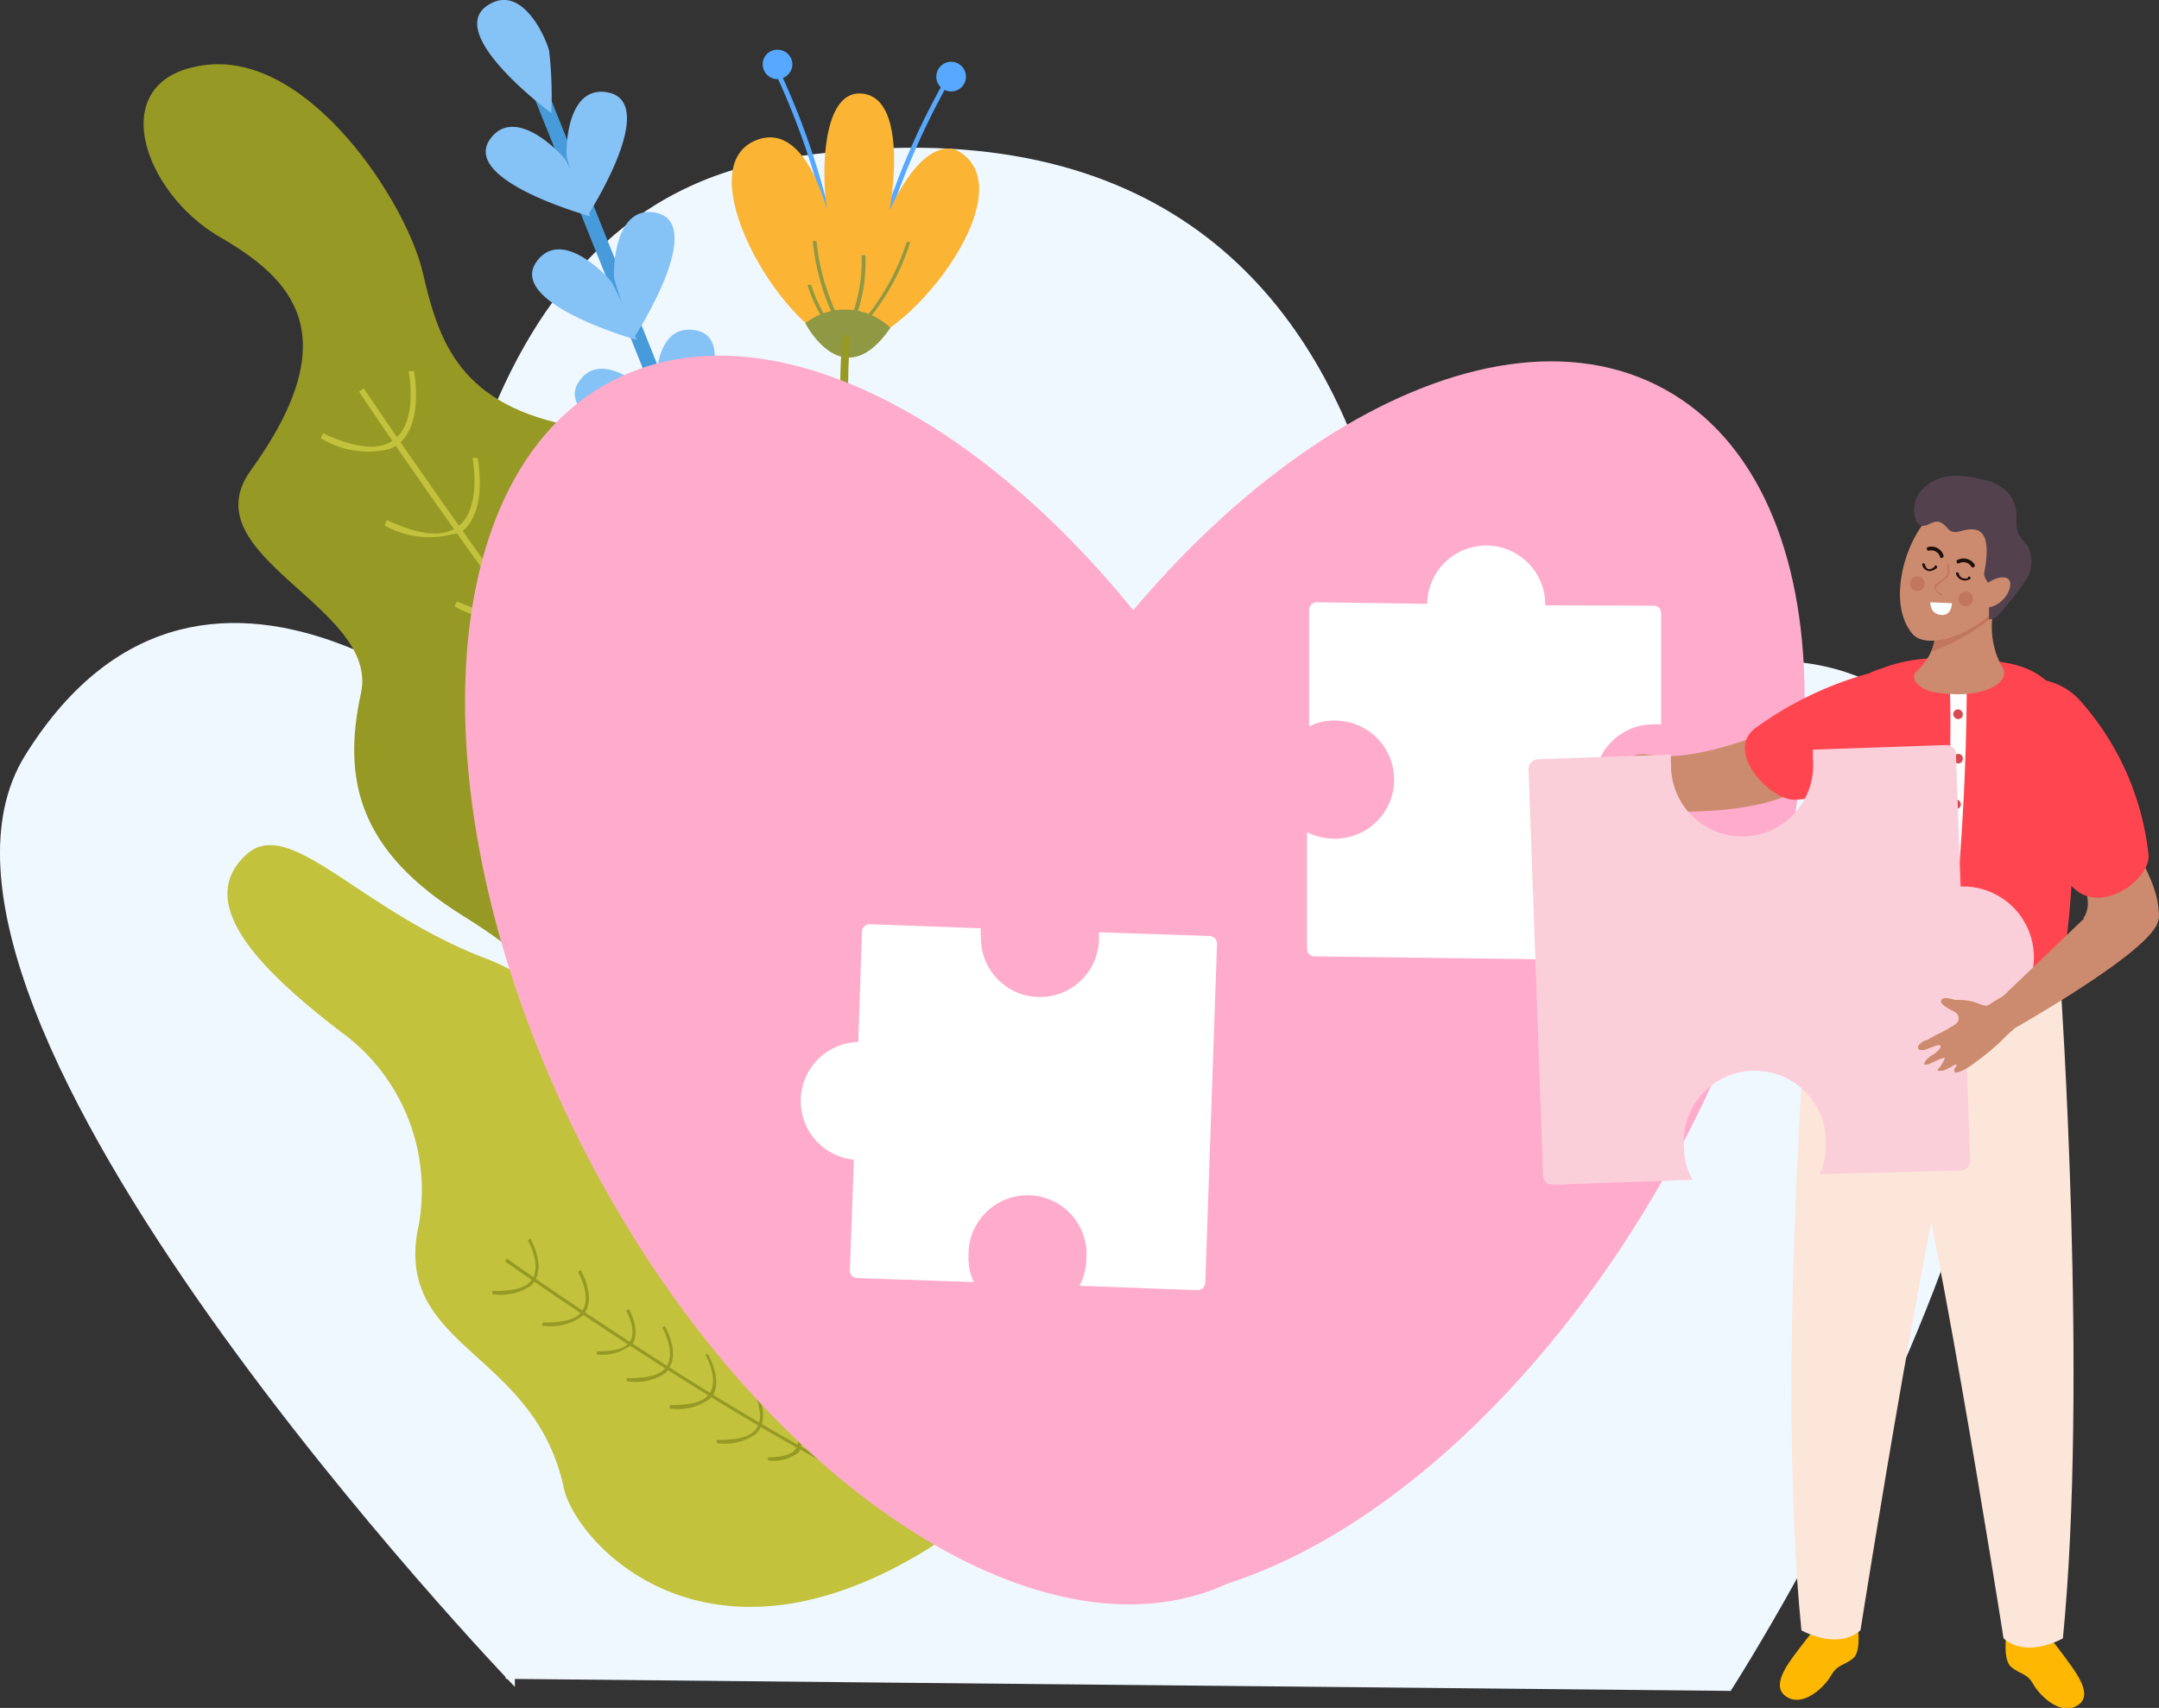 <svg xmlns="http://www.w3.org/2000/svg" viewBox="0 0 69.86 55.27"><rect x="0" y="0" width="69.86" height="55.27" fill="#333333" stroke="none"/><defs><style>.cls-1{fill:#f0f8ff;}.cls-2{fill:#969924;}.cls-3{fill:#c2c23c;}.cls-4{fill:#56a9ff;}.cls-5{fill:#fbb433;}.cls-6{fill:#8f9843;}.cls-7{fill:#479bda;}.cls-8{fill:#85c2f6;}.cls-9{fill:#ffabcc;}.cls-10{fill:#fff;}.cls-11{fill:#cc8b6e;}.cls-12{fill:#ff4650;}.cls-13{fill:#fce6d9;}.cls-14{fill:#feb801;}.cls-15{fill:#fdfefd;}.cls-16{fill:#d94951;}.cls-17{fill:#c1775d;}.cls-18{fill:#53424d;}.cls-19{fill:#1e100c;}.cls-20{fill:#faffff;}.cls-21{fill:#fbcfda;}</style></defs><g id="Layer_2" data-name="Layer 2"><g id="Layer_1-2" data-name="Layer 1"><path class="cls-1" d="M16.37,54.33S5.65,8.28,25.29,5.14C48.48,1.43,45.5,27.69,45.5,27.69s9.77-10.2,16.56-4.64C71.48,30.76,56,54.72,56,54.72Z"/><path class="cls-1" d="M16.66,54.59S-4.33,32.76.81,24.45c6-9.65,15.85,0,15.85,0Z"/><path class="cls-2" d="M22.88,40.91s-3.81.35-3.67-3.5S18.4,31.76,15,29.65s-3.93-4.42-3.32-7.22S6.12,18,8.11,15.23C11.3,10.81,9.4,9,7.13,7.68,4.59,6.22,3.32,2.49,6.68,2.1s6.48,4.48,7,6.72,1.18,4.32,5,5S23.8,16.14,24.81,19s.33,2.94,4,6.1Z"/><path class="cls-3" d="M31.71,36.73c-5.79-2.81-20-23.85-20.09-24.06l.15-.1c.14.21,14.27,21.22,20,24Z"/><path class="cls-3" d="M18.09,22.1a2.92,2.92,0,0,1-2.19-.35l.07-.16c1.07.5,1.85.56,2.31.2.78-.6.47-2.19.46-2.21l.18,0c0,.07.33,1.72-.53,2.39A1.11,1.11,0,0,1,18.09,22.1Z"/><path class="cls-3" d="M14.63,17.29A2.91,2.91,0,0,1,12.44,17l.08-.17c1.07.5,1.84.57,2.31.2.77-.59.46-2.19.46-2.21l.17,0c0,.07.34,1.72-.52,2.39A1.14,1.14,0,0,1,14.63,17.29Z"/><path class="cls-3" d="M12.57,14.54a2.93,2.93,0,0,1-2.19-.36l.07-.16c1.07.5,1.85.57,2.31.2.78-.6.47-2.19.46-2.21l.18,0c0,.07.33,1.72-.53,2.38A1.49,1.49,0,0,1,12.57,14.54Z"/><path class="cls-3" d="M16.54,19.91a2.41,2.41,0,0,1-1.83-.29l.08-.16c.88.41,1.52.47,1.9.17.63-.49.38-1.8.37-1.82l.18,0c0,.06.28,1.43-.44,2A.82.82,0,0,1,16.54,19.91Z"/><path class="cls-3" d="M19.86,24.46a3,3,0,0,1-2.19-.35l.08-.16c1.06.5,1.84.56,2.31.2.77-.6.46-2.2.46-2.21l.17,0c0,.07.33,1.72-.52,2.39A1.17,1.17,0,0,1,19.86,24.46Z"/><path class="cls-3" d="M21.72,27.33a3,3,0,0,1-2.2-.35l.08-.16c1.07.49,1.85.56,2.31.2.77-.6.46-2.19.46-2.21l.17,0c0,.07.34,1.72-.52,2.39A1.11,1.11,0,0,1,21.72,27.33Z"/><path class="cls-3" d="M23.5,29.25A2.11,2.11,0,0,1,21.92,29l.08-.16c.75.35,1.29.39,1.61.15.54-.42.32-1.54.32-1.55l.18,0s.24,1.23-.39,1.71A.61.61,0,0,1,23.5,29.25Z"/><path class="cls-4" d="M27,8.38h.15a24.34,24.34,0,0,0-1.93-6.1l-.14.07A24.46,24.46,0,0,1,27,8.38Z"/><path class="cls-4" d="M28.36,8.44a25,25,0,0,1,2.4-5.88l-.13-.07a24.47,24.47,0,0,0-2.42,5.92Z"/><path class="cls-4" d="M30.3,2.42A.48.48,0,1,0,30.79,2,.48.48,0,0,0,30.3,2.42Z"/><path class="cls-4" d="M24.68,2.06a.48.48,0,0,0,.46.5.49.49,0,0,0,.5-.46.48.48,0,0,0-.46-.49A.47.47,0,0,0,24.68,2.06Z"/><path class="cls-5" d="M27.37,11.17c1.82.15,5.88-4.93,3.67-6.26,0,0-1-.76-2.25,1.88,0,0,.66-3.59-.88-3.76s-1.28,3.57-1.09,4c0,0-.72-3.33-2.49-2.43C22.29,5.69,25.52,11,27.37,11.17Z"/><path class="cls-6" d="M28.81,10.61a2.1,2.1,0,0,0-2.75-.15S27.27,12.86,28.81,10.61Z"/><path class="cls-6" d="M27.9,10.57a7.3,7.3,0,0,0,1.55-2.74l-.11,0a7.53,7.53,0,0,1-1.52,2.68Z"/><path class="cls-6" d="M27.27,10.81l.1-.08a7.23,7.23,0,0,1-.95-2.93l-.12,0A7.41,7.41,0,0,0,27.27,10.81Z"/><path class="cls-2" d="M28,17.47l.21-.11c-1.09-2.18-.7-6.46-.7-6.5l-.24,0C27.24,11,26.86,15.23,28,17.47Z"/><path class="cls-6" d="M27.12,11l.08-.09a4.58,4.58,0,0,1-.95-1.69l-.12,0A4.88,4.88,0,0,0,27.12,11Z"/><path class="cls-6" d="M27.63,10.42A5.09,5.09,0,0,0,28,8.26h-.12a5.18,5.18,0,0,1-.37,2.11Z"/><rect class="cls-7" x="22.74" y="0.04" width="0.48" height="33.37" transform="translate(-4.57 9.75) rotate(-21.85)"/><path class="cls-8" d="M22,14.69s2.16-3.71.51-4c-1.34-.25-1.32,1.76-1.27,2.15A13.79,13.79,0,0,0,22,14.69Z"/><path class="cls-8" d="M22.08,14.74s-4.25-1-3.36-2.37c.72-1.13,2.22.25,2.47.55A13.19,13.19,0,0,1,22.08,14.74Z"/><path class="cls-8" d="M20.54,10.89s2.34-3.61.71-4C19.92,6.6,19.84,8.6,19.87,9A14.43,14.43,0,0,0,20.54,10.89Z"/><path class="cls-8" d="M20.6,11s-4.2-1.18-3.24-2.53c.78-1.09,2.2.36,2.44.67A13.69,13.69,0,0,1,20.6,11Z"/><path class="cls-8" d="M19,7s2.34-3.61.71-4c-1.33-.3-1.41,1.7-1.37,2.09A13.29,13.29,0,0,0,19,7Z"/><path class="cls-8" d="M19.1,7S14.9,5.85,15.86,4.5c.78-1.08,2.2.36,2.44.67A13.69,13.69,0,0,1,19.1,7Z"/><path class="cls-8" d="M17.84,3.66S14.38,1.11,15.77.18c1.13-.76,1.91,1.09,2,1.47A13.13,13.13,0,0,1,17.84,3.66Z"/><path class="cls-3" d="M31.67,38.38s-10,2.56-11.38.17-.56-6-4.59-7.54S9.4,26.41,8,27.63c-1.8,1.59.51,3.82,3,5.74a6.33,6.33,0,0,1,2.5,6.52c-.63,3.76,3.82,3.87,4.75,8.29C18.67,50,23.19,55,31,49.48Z"/><path class="cls-2" d="M31.55,49.27C27.9,49,16.46,40.9,16.34,40.82l.06-.09c.12.09,11.54,8.18,15.17,8.44Z"/><path class="cls-2" d="M21.54,44.43a1.77,1.77,0,0,1-1.26.27l0-.1c.67,0,1.1-.09,1.29-.38.31-.48-.14-1.25-.14-1.26l.08-.05s.49.83.14,1.36A.65.65,0,0,1,21.54,44.43Z"/><path class="cls-2" d="M18.8,42.62a1.75,1.75,0,0,1-1.25.28v-.1c.67,0,1.11-.09,1.29-.38.32-.48-.14-1.26-.14-1.26l.09-.06s.49.84.14,1.37A.5.5,0,0,1,18.8,42.62Z"/><path class="cls-2" d="M17.19,41.6a1.76,1.76,0,0,1-1.26.28l0-.1c.67,0,1.1-.09,1.29-.38.31-.48-.14-1.26-.14-1.26l.08-.06s.49.84.14,1.37A.61.61,0,0,1,17.19,41.6Z"/><path class="cls-2" d="M20.31,43.6a1.47,1.47,0,0,1-1,.23v-.1c.55,0,.91-.07,1.07-.31.25-.39-.12-1-.12-1l.09-.06s.4.7.11,1.14A.69.69,0,0,1,20.31,43.6Z"/><path class="cls-2" d="M22.92,45.3a1.74,1.74,0,0,1-1.25.28v-.11c.67,0,1.1-.09,1.29-.38.32-.47-.14-1.25-.14-1.26l.09,0s.49.83.14,1.36A.7.7,0,0,1,22.92,45.3Z"/><path class="cls-2" d="M24.44,46.42a1.75,1.75,0,0,1-1.25.28v-.1c.67,0,1.11-.09,1.29-.38.32-.48-.14-1.26-.14-1.26l.09-.06s.48.83.14,1.37A1,1,0,0,1,24.44,46.42Z"/><path class="cls-2" d="M25.76,47.06a1.34,1.34,0,0,1-.91.2l0-.1q.7,0,.9-.27c.22-.33-.1-.87-.1-.88l.09,0s.35.6.1,1A1.27,1.27,0,0,1,25.76,47.06Z"/><path class="cls-9" d="M40.76,26C46.34,36.74,46,48,40,51.11s-15.44-3-21-13.7-5.22-21.94.8-25.08S35.18,15.33,40.76,26Z"/><path class="cls-9" d="M54.08,37.69C48.25,48.26,38.7,54.17,32.75,50.89S26.7,36.38,32.53,25.8,47.92,9.32,53.87,12.6,59.91,27.11,54.08,37.69Z"/><path class="cls-10" d="M35.15,40.78a1.93,1.93,0,0,1-.22.83l3.76.14A.26.26,0,0,0,39,41.5l.38-10.95a.25.25,0,0,0-.24-.26l-3.58-.12c0,.08,0,.16,0,.25a1.91,1.91,0,0,1-3.82-.13,1,1,0,0,1,0-.25l-3.59-.13a.25.25,0,0,0-.26.24l-.12,3.57a1.91,1.91,0,0,0-.14,3.81L27.5,41.1a.24.24,0,0,0,.24.26l3.77.13a1.82,1.82,0,0,1-.17-.85,1.91,1.91,0,1,1,3.81.14Z"/><path class="cls-10" d="M43.13,27.14a2,2,0,0,1-.84-.21l0,3.77a.25.25,0,0,0,.25.25l10.95.14a.24.24,0,0,0,.26-.24l0-3.59H53.5a1.91,1.91,0,1,1,0-3.82l.25,0,0-3.59a.24.24,0,0,0-.24-.25L50,19.59a1.91,1.91,0,0,0-3.82-.05l-3.57-.05a.25.25,0,0,0-.25.25l0,3.77a1.7,1.7,0,0,1,.84-.19,1.91,1.91,0,1,1,0,3.82Z"/><path class="cls-11" d="M53.76,26.25s3.48.22,4.78-.94a2,2,0,0,0,.54-2.45s-3.65,1.88-5.59,1.58S53.76,26.25,53.76,26.25Z"/><path class="cls-12" d="M60.48,21.79a2.1,2.1,0,0,1,2.52.49A1.55,1.55,0,0,1,62.61,24a7.39,7.39,0,0,1-4.5,1.88c-.81.06-2.32-1.55-1.32-2.31A11.34,11.34,0,0,1,60.48,21.79Z"/><polygon class="cls-13" points="66.75 38.57 58.47 32.5 58.63 31.26 66.51 30.64 66.75 38.57"/><path class="cls-14" d="M58.71,52.73s-.32.38-.7.9-.65,1.07-.13,1.32,1.16-.36,1.37-.73.44-.32.72-.56.13-1.14.13-1.14Z"/><path class="cls-13" d="M63.51,35.58c-.76,1-3.31,17.18-3.31,17.18-.76.66-1.91,0-1.91,0-.83-8.25.2-20.5.2-20.5s5.79,4.32,5,3.32Z"/><path class="cls-14" d="M66.33,53s.32.39.69.91.66,1.07.13,1.32-1.16-.37-1.36-.73-.44-.32-.72-.56-.14-1.14-.14-1.14Z"/><path class="cls-13" d="M61.52,35.84c.77,1,3.31,17.18,3.31,17.18.77.67,1.92,0,1.92,0,.82-8.25-.08-21.25-.08-21.25s-5.91,5.08-5.15,4.07Z"/><path class="cls-12" d="M59.57,23c.55-1.81,3.16-1.9,5.28-1.56,1.44.22,2.24,1.2,2.25,3,0,1.16.09,6-.61,7.4,0,0-2.39,1.84-7.91-.38A30.09,30.09,0,0,1,59.57,23Z"/><path class="cls-15" d="M63.64,22.13A79.41,79.41,0,0,1,63,31.89l-.68,0a45.11,45.11,0,0,0,.77-9.8Z"/><path class="cls-16" d="M63.47,23.23a.16.16,0,0,0,0-.22.15.15,0,0,0-.23.2A.16.16,0,0,0,63.47,23.23Z"/><path class="cls-16" d="M63.47,24.66a.16.16,0,0,0,0-.22.15.15,0,0,0-.21,0,.15.15,0,1,0,.2.23Z"/><path class="cls-16" d="M63.41,25.93a.15.15,0,1,0-.23.2.15.15,0,0,0,.23-.2Z"/><path class="cls-16" d="M63,27.65a.15.15,0,1,0,.21,0A.15.15,0,0,0,63,27.65Z"/><path class="cls-16" d="M62.9,29.64a.15.15,0,0,0,0,.21.14.14,0,0,0,.21,0,.15.15,0,0,0,0-.21A.15.15,0,0,0,62.9,29.64Z"/><path class="cls-11" d="M64.73,19.09s-2.15.46-2,.64-.09.53-.1.87A1.9,1.9,0,0,1,62,21.74c-.23.26.18.58.54.65,1.58.29,2.58-.3,2.24-.81A2.7,2.7,0,0,1,64.73,19.09Z"/><path class="cls-17" d="M62.6,20.6c0-.34.22-.7.1-.87s2.2-.67,2.2-.67a1.65,1.65,0,0,0-.42.9,6.58,6.58,0,0,1-2,1.13A1.2,1.2,0,0,0,62.6,20.6Z"/><path class="cls-11" d="M62.56,16.62c-.84.64-1.56,2.84-.68,3.89.49.58,2.26,0,3.09-1.29a2.77,2.77,0,0,0-.07-2.12A1.74,1.74,0,0,0,62.56,16.62Z"/><path class="cls-18" d="M62.15,17c.19.09.42-.21.65-.09s.21.29.46.31,1.33-.64.94,1.34c0,.1.07.21.12.29s-.16.34-.06.49.08,0,.1,0,0,.16,0,.21,0,.33,0,.49c.22,0,.38-.2.51-.38a8.15,8.15,0,0,0,.71-.93,1.1,1.1,0,0,0,0-1.11,2.12,2.12,0,0,1-.27-.34,1.18,1.18,0,0,1-.06-.53,1.26,1.26,0,0,0-.23-.76,1.49,1.49,0,0,0-.88-.47,3.09,3.09,0,0,0-1-.12,1.46,1.46,0,0,0-.94.44.94.94,0,0,0-.2,1,.19.19,0,0,0,.07.11Z"/><path class="cls-11" d="M64,19.09s.61-.53.94-.38-.13,1.07-.83.94S63.81,19.24,64,19.09Z"/><path class="cls-19" d="M63.66,18.72h0l-.08,0c-.12,0-.17-.07-.2-.16s-.11,0-.09,0a.3.3,0,0,0,.45.18c.06,0,0-.11-.05-.08Z"/><path class="cls-19" d="M62.6,18.34l-.09.06c-.12.05-.18,0-.22-.12s-.12,0-.09,0a.25.25,0,0,0,.27.2.43.43,0,0,0,.21-.11s0-.11-.08-.06Z"/><path class="cls-19" d="M62.42,17.82a.3.3,0,0,1,.36.21c0,.07.14,0,.11-.05a.41.41,0,0,0-.49-.28c-.08,0-.06.13,0,.12Z"/><path class="cls-19" d="M63.39,18.23a.3.3,0,0,1,.4.11c.05.06.14,0,.1-.08a.43.43,0,0,0-.55-.14c-.07,0,0,.15,0,.11Z"/><path class="cls-17" d="M63,18.25a.66.66,0,0,1,0,.34c-.06.15-.25.2-.36.31s0,.28.18.37c0,0,.08,0,0-.06-.47-.19.12-.38.22-.57a.61.61,0,0,0,0-.4s-.09,0-.08,0Z"/><path class="cls-20" d="M63.16,19.52s0,.42-.36.38-.34-.41-.34-.41Z"/><path class="cls-17" d="M63.82,19.48a.24.24,0,0,1-.31.12.25.25,0,0,1-.12-.32.25.25,0,0,1,.32-.11A.24.24,0,0,1,63.82,19.48Z"/><path class="cls-17" d="M61.91,18.69a.24.24,0,1,1-.07.33A.24.24,0,0,1,61.91,18.69Z"/><path class="cls-21" d="M54.49,37.18a2.14,2.14,0,0,0,.28,1l-4.53.16a.29.29,0,0,1-.31-.29l-.47-13.17a.32.32,0,0,1,.3-.31l4.31-.15a1.51,1.51,0,0,0,0,.3,2.3,2.3,0,1,0,4.59-.16c0-.1,0-.2,0-.3l4.32-.15a.3.3,0,0,1,.31.29l.15,4.29a2.29,2.29,0,0,1,.16,4.58l.15,4.3a.31.31,0,0,1-.29.31L58.88,38a2.33,2.33,0,0,0,.2-1,2.3,2.3,0,1,0-4.59.16Z"/><path class="cls-11" d="M67.94,25.68c.11.26,2.33,3.05,1.84,4.25-.26.62-2.37-.22-2.37-.22s.76-.81-1.16-2.51C64.66,25.8,67.94,25.68,67.94,25.68Z"/><path class="cls-11" d="M69.61,30.19c-1,1.21-5.06,3.45-5.06,3.45l0-1.15,3.84-3.68S70.59,29,69.61,30.19Z"/><path class="cls-11" d="M64.28,32.55a1.26,1.26,0,0,1-.33-.1,1.8,1.8,0,0,0-.65-.09c-.12,0-.38-.14-.48,0s.34.33.43.39a.24.24,0,0,1,.12.27.32.32,0,0,1-.13.15,4.83,4.83,0,0,1-.59.32l-.3.17c-.07,0-.19.08-.24.14a.11.11,0,0,0,0,.18c.05,0,.1,0,.15,0l.36-.13s.14-.07.17,0-.18.24-.22.27a.66.66,0,0,0-.3.27.07.07,0,0,0,0,.06s0,0,.08,0,.32-.15.49-.2.06,0,.08,0-.1.23-.15.28-.08.08-.06.12a.09.09,0,0,0,.08,0l.09,0,.25-.12s.14-.11.18-.07a.06.06,0,0,1,0,0,.17.17,0,0,1-.06.11.13.13,0,0,0,0,.12c0,.05.09,0,.14,0a2,2,0,0,0,.51-.3c.16-.11.32-.24.48-.37a6.89,6.89,0,0,0,.56-.52,4.47,4.47,0,0,0,.44-.43.46.46,0,0,0,0-.41c-.05-.13-.14-.25-.2-.37s-.07-.14-.16-.15a4.07,4.07,0,0,0-.65.37Z"/><path class="cls-12" d="M64.92,24.48c-.38-1-.36-2.11.5-2.48a2.1,2.1,0,0,1,1.92.71,8.92,8.92,0,0,1,2.18,4.95c.08.83-1.69,2.08-2.56.92A13.75,13.75,0,0,1,64.92,24.48Z"/></g></g></svg>